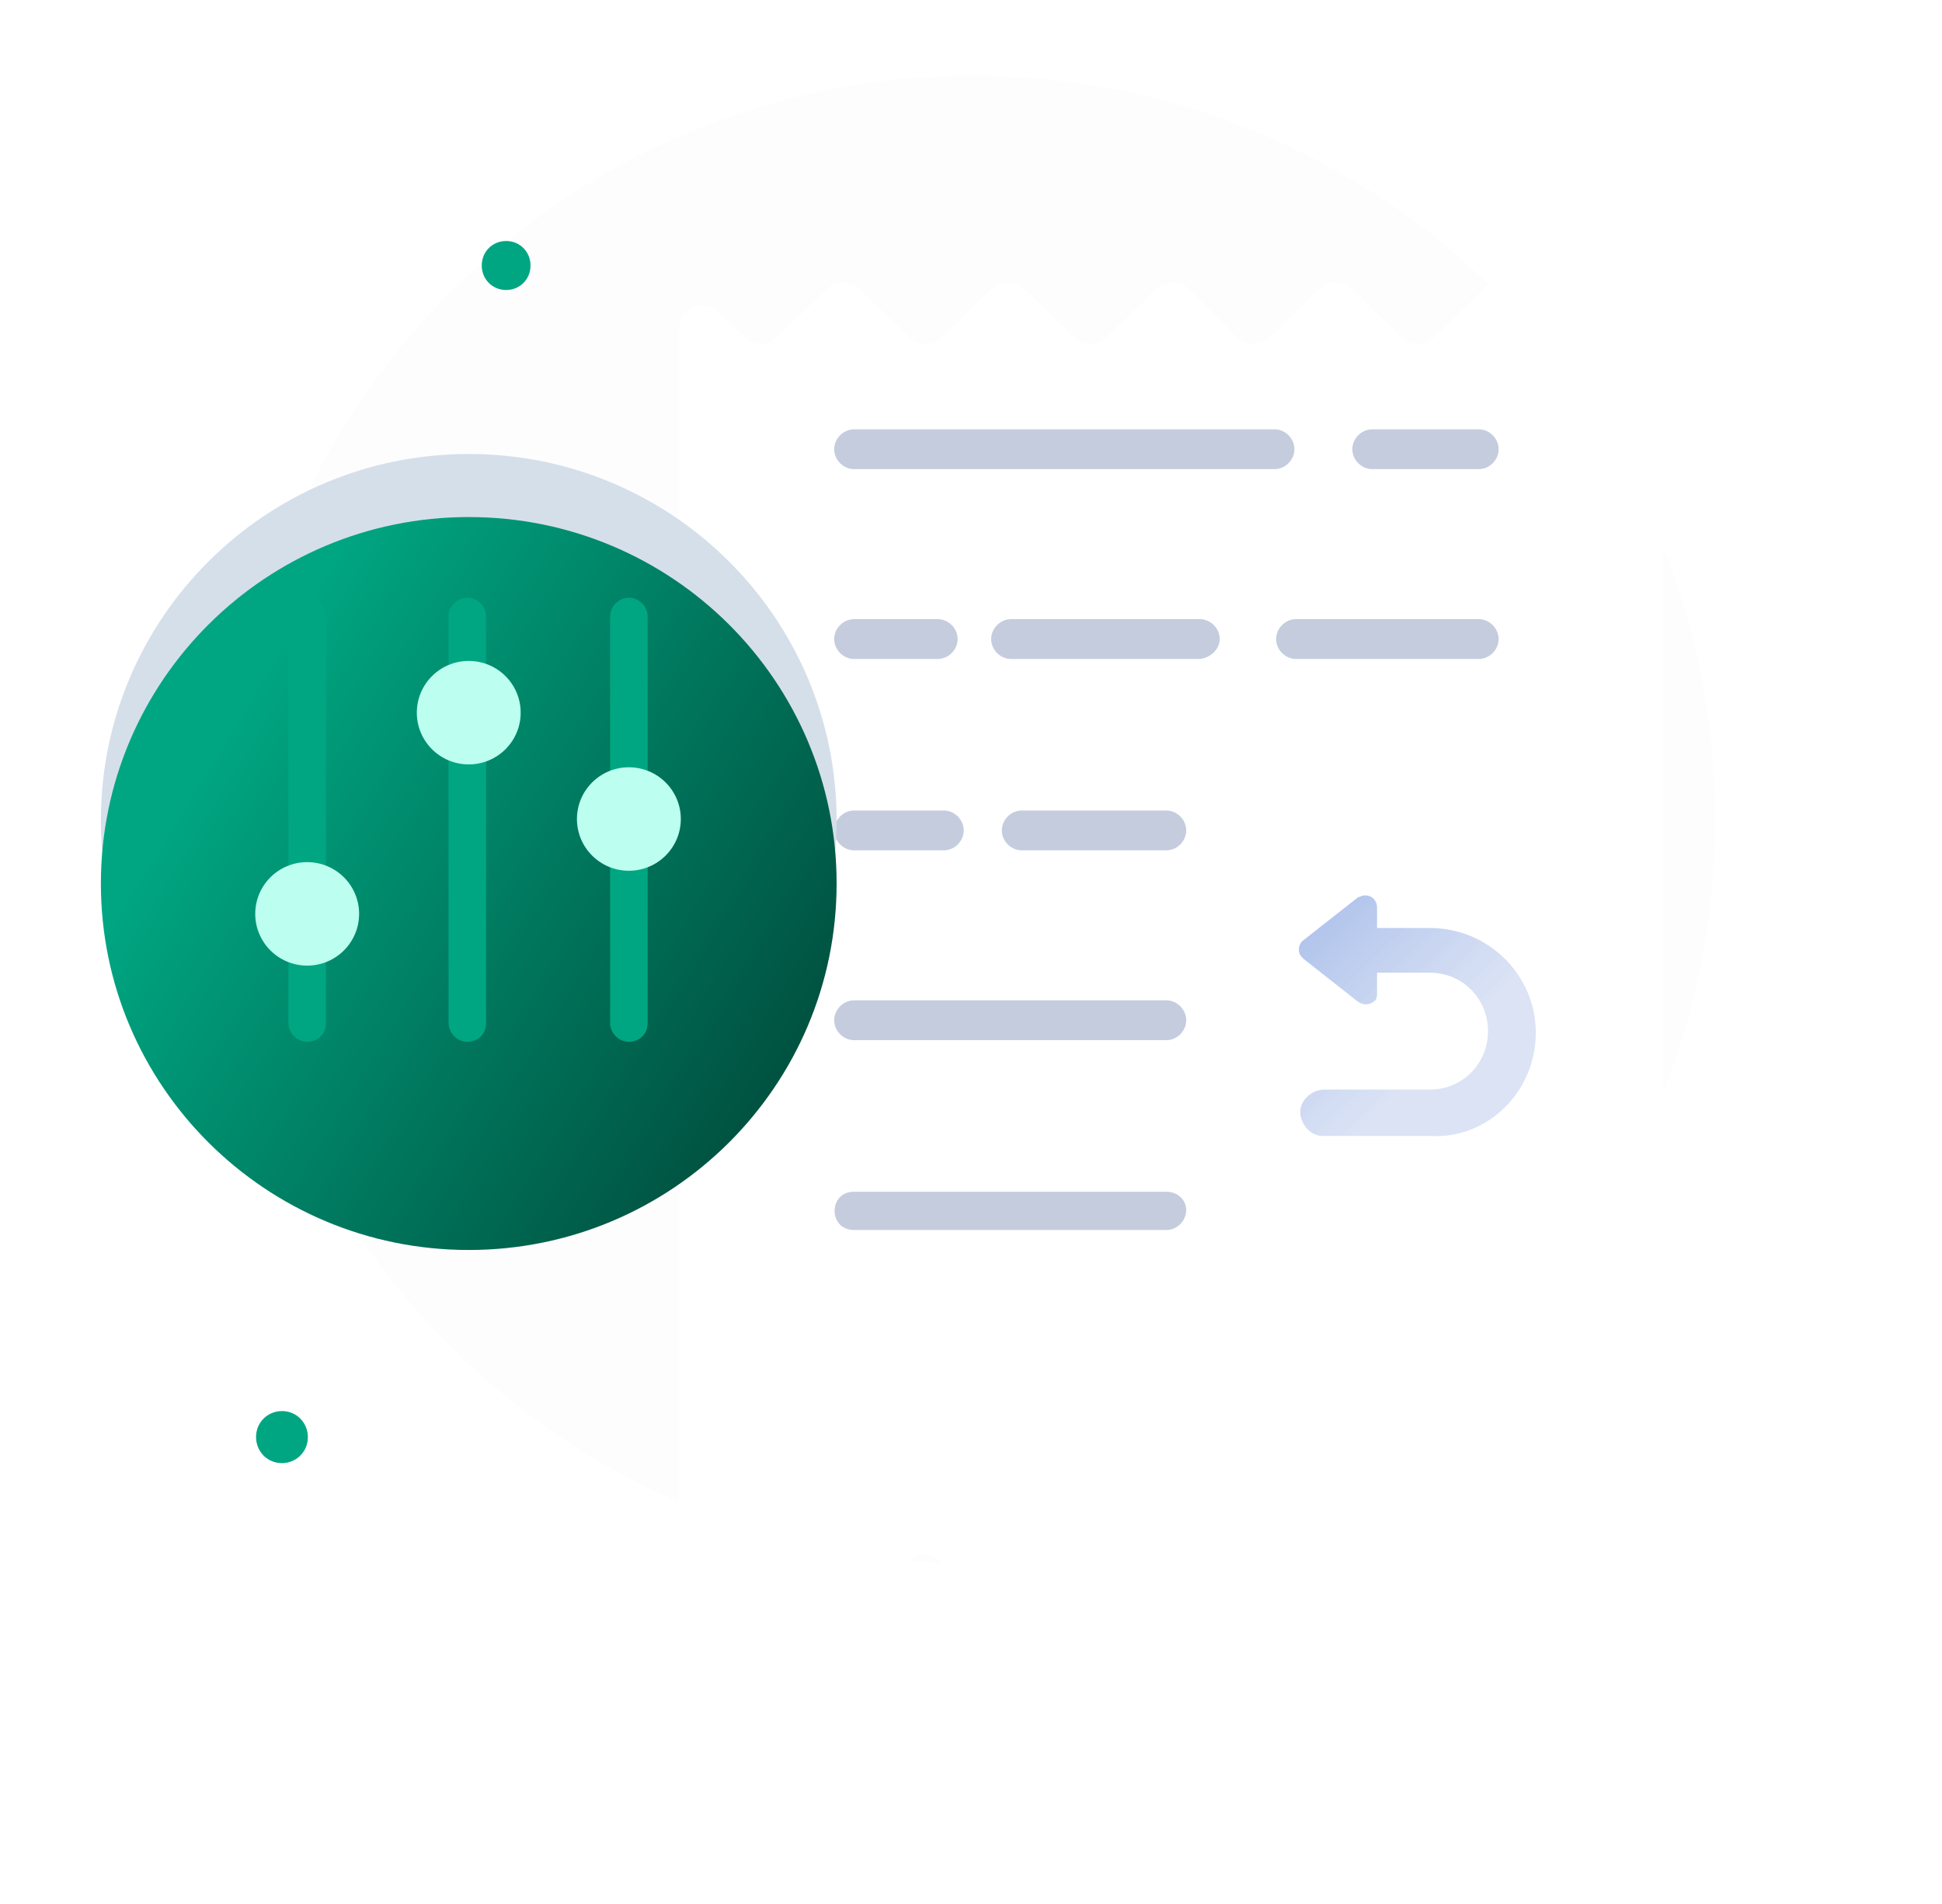 <svg width="154" height="151" viewBox="0 0 154 151" fill="none" xmlns="http://www.w3.org/2000/svg">
<g clip-path="url(#clip0_19_2)">
<path opacity="0.1" d="M136 65C136 78.354 131.529 90.737 124.036 100.691C119.927 106.033 114.973 110.767 109.293 114.409C100.109 120.479 89.112 124 77.269 124C44.761 124 18.417 97.535 18.417 65C18.417 32.344 44.761 6 77.148 6C88.991 6 99.988 9.521 109.172 15.469C114.852 19.111 119.807 23.846 123.915 29.187C131.529 39.263 136 51.525 136 65Z" fill="#EAEEF9"/>
<path d="M22.359 116.021C23.447 116.021 24.413 115.171 24.413 113.957C24.413 112.864 23.567 111.893 22.359 111.893C21.271 111.893 20.305 112.743 20.305 113.957C20.305 115.049 21.151 116.021 22.359 116.021Z" fill="#00A682"/>
<path d="M40.136 22.996C41.224 22.996 42.07 22.146 42.07 21.053C42.07 19.961 41.224 19.111 40.136 19.111C39.049 19.111 38.203 19.961 38.203 21.053C38.203 22.146 39.049 22.996 40.136 22.996Z" fill="#00A682"/>
<g filter="url(#filter0_d_19_2)">
<path d="M131.892 15.105V113.438C131.892 115.138 129.958 115.988 128.75 114.774L126.695 112.831C125.97 112.103 124.762 112.103 124.037 112.831L120.17 116.595C119.445 117.323 118.236 117.323 117.511 116.595L113.644 112.831C112.919 112.103 111.71 112.103 110.985 112.831L107.118 116.595C106.393 117.323 105.185 117.323 104.46 116.595L100.593 112.831C99.868 112.103 98.659 112.103 97.934 112.831L94.188 116.595C93.463 117.323 92.254 117.323 91.529 116.595L87.662 112.831C86.937 112.103 85.728 112.103 85.004 112.831L81.136 116.595C80.411 117.323 79.203 117.323 78.478 116.595L74.611 112.831C73.886 112.103 72.677 112.103 71.952 112.831L68.085 116.595C67.36 117.323 66.151 117.323 65.426 116.595L60.351 111.496L59.988 111.86L56.967 114.774C55.759 115.988 53.825 115.138 53.825 113.438V15.105C53.825 13.405 55.759 12.556 56.967 13.77L59.022 15.712C59.747 16.44 60.955 16.44 61.68 15.712L65.547 11.949C66.272 11.22 67.481 11.22 68.206 11.949L72.073 15.712C72.798 16.44 74.007 16.44 74.731 15.712L78.599 11.949C79.324 11.22 80.532 11.22 81.257 11.949L85.124 15.712C85.849 16.44 87.058 16.44 87.783 15.712L91.65 11.949C92.375 11.22 93.584 11.22 94.309 11.949L98.055 15.712C98.78 16.44 99.988 16.44 100.713 15.712L104.58 11.949C105.306 11.22 106.514 11.22 107.239 11.949L111.106 15.712C111.831 16.44 113.04 16.44 113.765 15.712L117.632 11.949C118.357 11.22 119.565 11.22 120.29 11.949L124.158 15.712C124.883 16.44 126.091 16.44 126.816 15.712L128.871 13.77C129.958 12.556 131.892 13.405 131.892 15.105Z" fill="white"/>
</g>
<path opacity="0.3" d="M121.787 81.903C121.787 77.269 117.997 73.589 113.396 73.589H109.2V71.954C109.2 71.409 108.794 71 108.253 71C107.982 71 107.847 71.136 107.711 71.136L103.38 74.543C102.974 74.816 102.839 75.497 103.245 75.906L103.38 76.043L107.711 79.45C108.117 79.722 108.659 79.722 109.065 79.313C109.2 79.177 109.2 78.904 109.2 78.768V77.133H113.396C115.967 77.133 117.997 79.177 117.997 81.766C117.997 84.356 115.967 86.4 113.396 86.4H105.005C104.057 86.4 103.11 87.218 103.11 88.172C103.11 89.126 103.922 90.08 104.869 90.08H113.396C117.997 90.352 121.787 86.536 121.787 81.903Z" fill="url(#paint0_linear_19_2)"/>
<path d="M117.27 37.2H108.81C107.964 37.2 107.239 36.471 107.239 35.622C107.239 34.772 107.964 34.044 108.81 34.044H117.27C118.116 34.044 118.841 34.772 118.841 35.622C118.841 36.471 118.116 37.2 117.27 37.2Z" fill="#C5CCDE"/>
<path d="M101.076 37.2H67.722C66.877 37.2 66.151 36.471 66.151 35.622C66.151 34.772 66.877 34.044 67.722 34.044H101.076C101.922 34.044 102.647 34.772 102.647 35.622C102.647 36.471 101.922 37.2 101.076 37.2Z" fill="#C5CCDE"/>
<path d="M117.269 52.254H102.767C101.921 52.254 101.196 51.525 101.196 50.675C101.196 49.826 101.921 49.097 102.767 49.097H117.269C118.115 49.097 118.84 49.826 118.84 50.675C118.84 51.525 118.115 52.254 117.269 52.254Z" fill="#C5CCDE"/>
<path d="M95.034 52.254H80.17C79.324 52.254 78.599 51.525 78.599 50.675C78.599 49.826 79.324 49.097 80.17 49.097H95.155C96.001 49.097 96.726 49.826 96.726 50.675C96.726 51.525 95.88 52.254 95.034 52.254Z" fill="#C5CCDE"/>
<path d="M74.369 52.254H67.722C66.877 52.254 66.151 51.525 66.151 50.675C66.151 49.826 66.877 49.097 67.722 49.097H74.369C75.215 49.097 75.94 49.826 75.94 50.675C75.94 51.525 75.215 52.254 74.369 52.254Z" fill="#C5CCDE"/>
<path d="M92.496 67.428H81.016C80.169 67.428 79.445 66.7 79.445 65.85C79.445 65 80.169 64.272 81.016 64.272H92.496C93.342 64.272 94.067 65 94.067 65.85C94.067 66.7 93.342 67.428 92.496 67.428Z" fill="#C5CCDE"/>
<path d="M74.852 67.428H67.722C66.877 67.428 66.151 66.7 66.151 65.85C66.151 65 66.877 64.272 67.722 64.272H74.852C75.698 64.272 76.423 65 76.423 65.85C76.423 66.7 75.698 67.428 74.852 67.428Z" fill="#C5CCDE"/>
<path d="M92.496 82.482H67.722C66.877 82.482 66.151 81.753 66.151 80.903C66.151 80.054 66.877 79.325 67.722 79.325H92.496C93.342 79.325 94.067 80.054 94.067 80.903C94.067 81.753 93.342 82.482 92.496 82.482Z" fill="#C5CCDE"/>
<path d="M92.496 94.501C83.795 94.501 76.424 94.501 67.722 94.501C65.668 94.501 65.668 97.535 67.722 97.535C77.269 97.535 83.07 97.535 92.496 97.535C93.342 97.535 94.067 96.807 94.067 95.957C94.067 95.108 93.342 94.501 92.496 94.501Z" fill="#C5CCDE"/>
<path d="M37.172 94.12C53.283 94.12 66.343 81.109 66.343 65.06C66.343 49.011 53.283 36 37.172 36C21.061 36 8 49.011 8 65.06C8 81.109 21.061 94.12 37.172 94.12Z" fill="#D5DFEA"/>
<g filter="url(#filter1_d_19_2)">
<path d="M37.172 94.12C53.283 94.12 66.343 81.109 66.343 65.06C66.343 49.011 53.283 36 37.172 36C21.061 36 8 49.011 8 65.06C8 81.109 21.061 94.12 37.172 94.12Z" fill="url(#paint1_linear_19_2)"/>
</g>
<path d="M24.358 82.61C23.558 82.61 22.871 81.926 22.871 81.128V48.877C22.871 48.08 23.558 47.396 24.358 47.396C25.159 47.396 25.846 48.08 25.846 48.877V81.128C25.846 82.04 25.159 82.61 24.358 82.61Z" fill="#00A682"/>
<path d="M24.359 76.57C26.633 76.57 28.477 74.733 28.477 72.467C28.477 70.201 26.633 68.365 24.359 68.365C22.084 68.365 20.24 70.201 20.24 72.467C20.24 74.733 22.084 76.57 24.359 76.57Z" fill="#BCFFF0"/>
<path d="M37.057 82.61C36.256 82.61 35.57 81.926 35.57 81.128V48.877C35.57 48.08 36.256 47.396 37.057 47.396C37.858 47.396 38.544 48.08 38.544 48.877V81.128C38.544 82.04 37.858 82.61 37.057 82.61Z" fill="#00A682"/>
<path d="M37.171 60.615C39.446 60.615 41.289 58.779 41.289 56.513C41.289 54.247 39.446 52.41 37.171 52.41C34.897 52.41 33.053 54.247 33.053 56.513C33.053 58.779 34.897 60.615 37.171 60.615Z" fill="#BCFFF0"/>
<path d="M49.869 82.61C49.068 82.61 48.382 81.926 48.382 81.128V48.877C48.382 48.08 49.068 47.396 49.869 47.396C50.67 47.396 51.356 48.08 51.356 48.877V81.128C51.356 82.04 50.67 82.61 49.869 82.61Z" fill="#00A682"/>
<path d="M49.869 69.048C52.144 69.048 53.988 67.212 53.988 64.946C53.988 62.68 52.144 60.843 49.869 60.843C47.595 60.843 45.751 62.68 45.751 64.946C45.751 67.212 47.595 69.048 49.869 69.048Z" fill="#BCFFF0"/>
</g>
<defs>
<filter id="filter0_d_19_2" x="31.825" y="0.402" width="122.067" height="149.739" filterUnits="userSpaceOnUse" color-interpolation-filters="sRGB">
<feFlood flood-opacity="0" result="BackgroundImageFix"/>
<feColorMatrix in="SourceAlpha" type="matrix" values="0 0 0 0 0 0 0 0 0 0 0 0 0 0 0 0 0 0 127 0" result="hardAlpha"/>
<feOffset dy="11"/>
<feGaussianBlur stdDeviation="11"/>
<feColorMatrix type="matrix" values="0 0 0 0 0.398 0 0 0 0 0.477 0 0 0 0 0.575 0 0 0 0.18 0"/>
<feBlend mode="normal" in2="BackgroundImageFix" result="effect1_dropShadow_19_2"/>
<feBlend mode="normal" in="SourceGraphic" in2="effect1_dropShadow_19_2" result="shape"/>
</filter>
<filter id="filter1_d_19_2" x="0" y="33" width="74.343" height="74.12" filterUnits="userSpaceOnUse" color-interpolation-filters="sRGB">
<feFlood flood-opacity="0" result="BackgroundImageFix"/>
<feColorMatrix in="SourceAlpha" type="matrix" values="0 0 0 0 0 0 0 0 0 0 0 0 0 0 0 0 0 0 127 0" result="hardAlpha"/>
<feOffset dy="5"/>
<feGaussianBlur stdDeviation="4"/>
<feColorMatrix type="matrix" values="0 0 0 0 0.113 0 0 0 0 0.296 0 0 0 0 1 0 0 0 0.22 0"/>
<feBlend mode="normal" in2="BackgroundImageFix" result="effect1_dropShadow_19_2"/>
<feBlend mode="normal" in="SourceGraphic" in2="effect1_dropShadow_19_2" result="shape"/>
</filter>
<linearGradient id="paint0_linear_19_2" x1="114.687" y1="82.975" x2="104.971" y2="73.033" gradientUnits="userSpaceOnUse">
<stop offset="0.003" stop-color="#7897DA" stop-opacity="0.89"/>
<stop offset="1" stop-color="#003CC1"/>
</linearGradient>
<linearGradient id="paint1_linear_19_2" x1="22.689" y1="44.307" x2="66.665" y2="71.277" gradientUnits="userSpaceOnUse">
<stop stop-color="#00A682"/>
<stop offset="1" stop-color="#005341"/>
</linearGradient>
<clipPath id="clip0_19_2">
<rect width="154" height="151" fill="white"/>
</clipPath>
</defs>
</svg>

